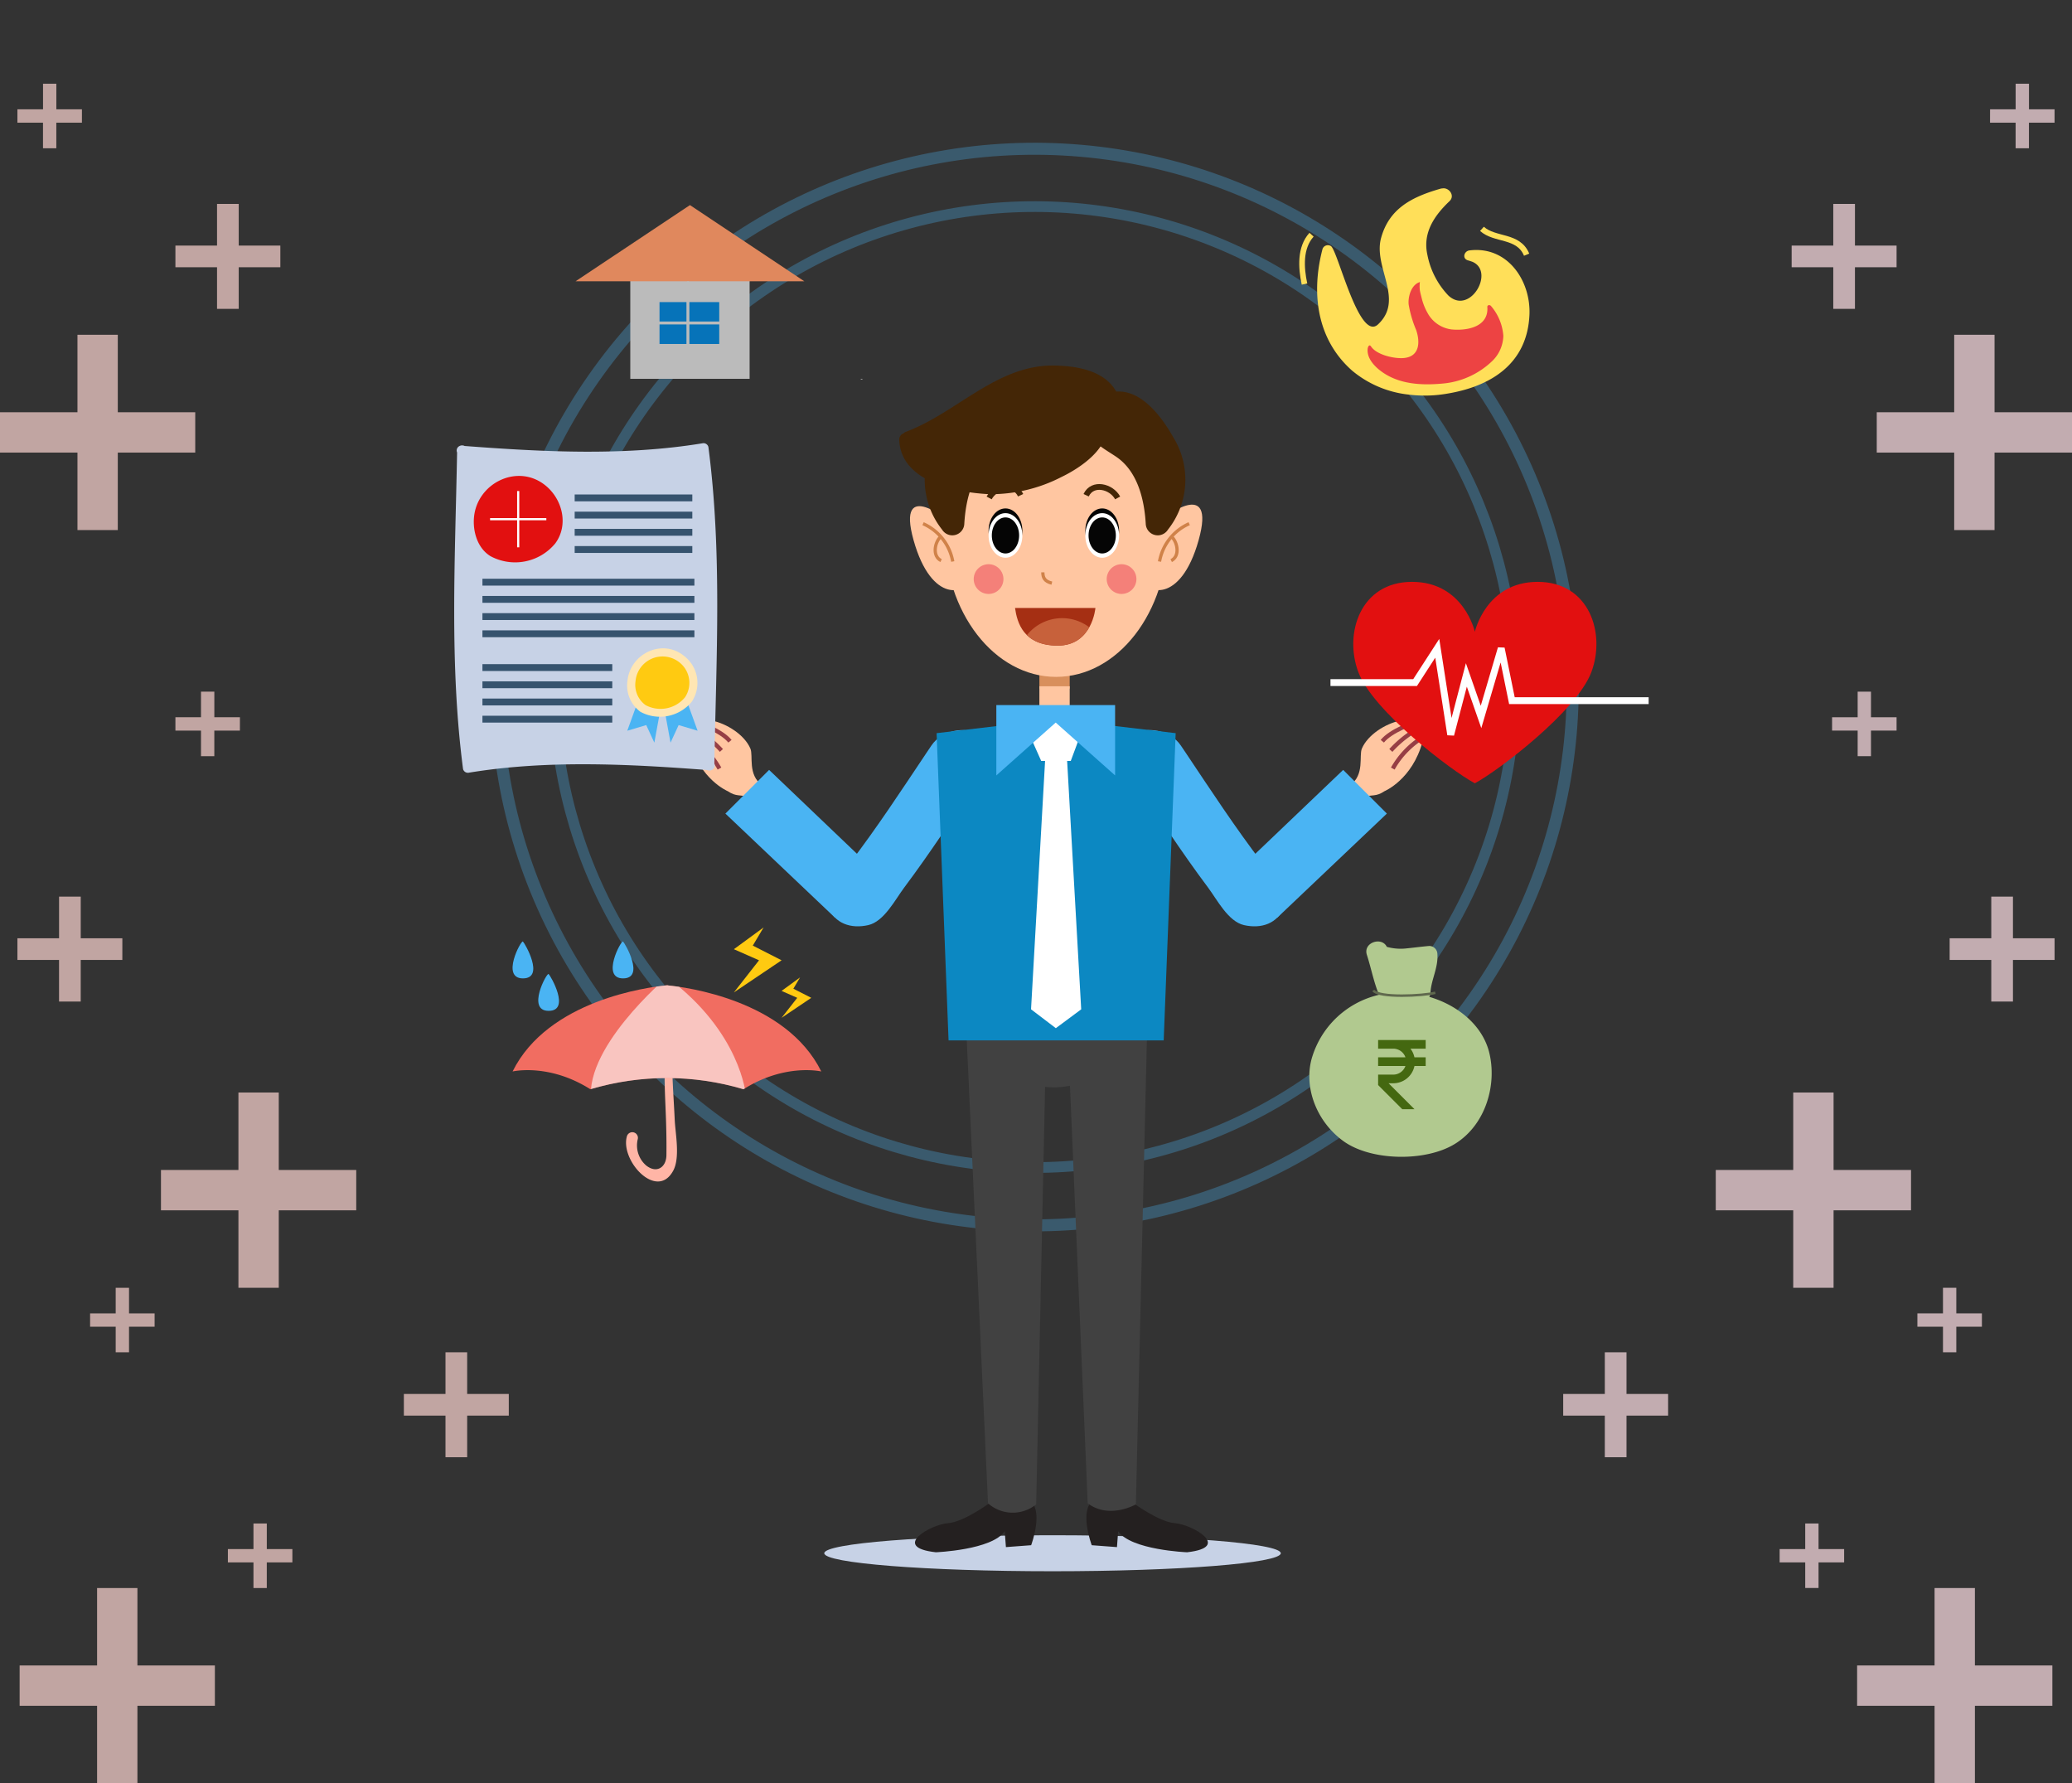 <svg xmlns="http://www.w3.org/2000/svg" xmlns:xlink="http://www.w3.org/1999/xlink" width="328" height="282.256" viewBox="0 0 328 282.256">
  <rect x="0" y="0" width="328" height="282.256" fill="#333333" stroke="none"/>
  <defs>
    <clipPath id="clip-path">
      <path id="Path_208070" data-name="Path 208070" d="M335.241,194.164c1.437-.484,1.941,0,3.358-.952,0,0,4.386-1.83,6.012-7.828s-7.73-3.283-9.6,1.08c-.5,1.165.481,4.115-1.878,5.843Z" transform="translate(-333.13 -181.914)" fill="none"/>
    </clipPath>
    <clipPath id="clip-path-2">
      <path id="Path_208077" data-name="Path 208077" d="M175.006,194.164c-1.438-.484-1.941,0-3.358-.952,0,0-4.386-1.83-6.012-7.828s7.73-3.283,9.6,1.08c.5,1.165-.482,4.115,1.878,5.843Z" transform="translate(-165.448 -181.914)" fill="none"/>
    </clipPath>
    <clipPath id="clip-path-3">
      <path id="Path_208106" data-name="Path 208106" d="M248.217,153.58h12.724s-.49,5.954-5.955,5.954S248.543,155.864,248.217,153.58Z" transform="translate(-248.217 -153.58)" fill="none"/>
    </clipPath>
    <clipPath id="clip-path-4">
      <path id="Path_208122" data-name="Path 208122" d="M145.472,249.23V249.2l-.192.016-.192-.016v.034c-2.669.259-18.629,2.269-24.242,13.614,0,0,5.731-1.355,12.313,2.813a42.4,42.4,0,0,1,24.243,0c6.581-4.168,12.313-2.813,12.313-2.813C164.1,251.5,148.142,249.489,145.472,249.23Z" transform="translate(-120.846 -249.196)" fill="none"/>
    </clipPath>
  </defs>
  <g id="login" transform="translate(-1.584 -9.205)">
    <g id="Group_158889" data-name="Group 158889" transform="translate(57.805 10.406)">
      <circle id="Ellipse_10097" data-name="Ellipse 10097" cx="85.2" cy="85.2" r="85.2" transform="translate(15.295 185.057) rotate(-85.038)" fill="none" stroke="#4ab4f3" stroke-width="1.902" opacity="0.3"/>
      <circle id="Ellipse_10098" data-name="Ellipse 10098" cx="76.047" cy="76.047" r="76.047" transform="translate(0 107.546) rotate(-45)" fill="none" stroke="#4ab4f3" stroke-width="1.697" opacity="0.3"/>
      <path id="Path_208062" data-name="Path 208062" d="M272.125,391.451c0,1.575-16.176,2.85-36.134,2.85s-36.135-1.275-36.135-2.85,16.178-2.849,36.135-2.849S272.125,389.878,272.125,391.451Z" transform="translate(-125.595 -146.807)" fill="#c7d2e6"/>
      <g id="Group_158872" data-name="Group 158872" transform="translate(52.774 56.651)">
        <path id="Path_208063" data-name="Path 208063" d="M273.464,379.862s4.223,3.191,6.885,3.39,9.086,3.8,1.887,4.6c0,0-8.9-.35-10.905-3.334l-.187,2.517-3.994-.3s-2.234-5.93.545-7.308Z" transform="translate(-203.321 -200.013)" fill="#242020"/>
        <path id="Path_208064" data-name="Path 208064" d="M234.927,379.862s-4.223,3.191-6.885,3.39-9.086,3.8-1.888,4.6c0,0,8.9-.35,10.905-3.334l.188,2.517,3.994-.3s2.235-5.93-.545-7.308Z" transform="translate(-187.005 -200.013)" fill="#242020"/>
        <path id="Path_208065" data-name="Path 208065" d="M264.372,254.143l-1.777,75.076s-4.168,2.42-7.627-.163l-2.808-66.1a12.878,12.878,0,0,1-2.558.262,13.237,13.237,0,0,1-1.382-.081l-1.407,66.082a5.891,5.891,0,0,1-7.626-.163L235.714,253.4a9.724,9.724,0,0,1-.147-1.645c0-.1.009-.2.011-.3l-.012-.2h.022c.194-4.316,3.162-7.749,6.822-7.76a6.9,6.9,0,0,1,6.191,4.567c.33-.024.663-.039,1-.039a12.79,12.79,0,0,1,2.391.23,6.9,6.9,0,0,1,6.2-4.758S264.6,243.78,264.372,254.143Z" transform="translate(-191.778 -148.965)" fill="#414141"/>
        <g id="Group_158854" data-name="Group 158854" transform="translate(68.884 56.073)">
          <g id="Group_158851" data-name="Group 158851" transform="translate(35.83)">
            <g id="Group_158850" data-name="Group 158850" clip-path="url(#clip-path)">
              <path id="Path_208066" data-name="Path 208066" d="M335.241,194.164c1.437-.484,1.941,0,3.358-.952,0,0,4.386-1.83,6.012-7.828s-7.73-3.283-9.6,1.08c-.5,1.165.481,4.115-1.878,5.843Z" transform="translate(-333.13 -181.914)" fill="#ffc6a1"/>
              <path id="Path_208067" data-name="Path 208067" d="M343.971,191.158a13.747,13.747,0,0,1,5.164-5.194" transform="translate(-337.201 -183.435)" fill="none" stroke="#963e45" stroke-width="0.663"/>
              <path id="Path_208068" data-name="Path 208068" d="M343.481,187.276a17.381,17.381,0,0,1,5.405-4.008" transform="translate(-337.017 -182.422)" fill="none" stroke="#963e45" stroke-width="0.663"/>
              <path id="Path_208069" data-name="Path 208069" d="M341.317,185.309c1.28-1.588,4.727-2.959,6.678-3.4" transform="translate(-336.204 -181.911)" fill="none" stroke="#963e45" stroke-width="0.663"/>
            </g>
          </g>
          <path id="Path_208071" data-name="Path 208071" d="M284.8,186.963c-1.669-2.485-5.463-3.044-7.389-1.8-2.288,1.481-2.011,4.317-.346,6.795,3.944,5.871,7.791,11.811,12.034,17.473,1.436,1.915,3.189,5.39,5.7,5.962,2.728.622,5.343-.221,6.4-2.949,1.039-2.685-1.883-4.761-3.4-6.747-4.365-5.7-8.294-11.713-12.284-17.676Q285.156,187.494,284.8,186.963Z" transform="translate(-275.755 -182.894)" fill="#4ab4f3"/>
          <g id="Group_158853" data-name="Group 158853" transform="translate(18.685 7.932)">
            <g id="Group_158852" data-name="Group 158852">
              <path id="Path_208072" data-name="Path 208072" d="M311.327,217.983l17.328-16.45-6.917-6.917-16.061,15.334Z" transform="translate(-305.676 -194.615)" fill="#4ab4f3"/>
            </g>
          </g>
        </g>
        <g id="Group_158859" data-name="Group 158859" transform="translate(0 56.073)">
          <g id="Group_158856" data-name="Group 158856">
            <g id="Group_158855" data-name="Group 158855" clip-path="url(#clip-path-2)">
              <path id="Path_208073" data-name="Path 208073" d="M175.006,194.164c-1.438-.484-1.941,0-3.358-.952,0,0-4.386-1.83-6.012-7.828s7.73-3.283,9.6,1.08c.5,1.165-.482,4.115,1.878,5.843Z" transform="translate(-165.448 -181.914)" fill="#ffc6a1"/>
              <path id="Path_208074" data-name="Path 208074" d="M170.188,191.158a13.741,13.741,0,0,0-5.163-5.194" transform="translate(-165.289 -183.435)" fill="none" stroke="#963e45" stroke-width="0.663"/>
              <path id="Path_208075" data-name="Path 208075" d="M170.533,187.276a17.379,17.379,0,0,0-5.4-4.008" transform="translate(-165.328 -182.422)" fill="none" stroke="#963e45" stroke-width="0.663"/>
              <path id="Path_208076" data-name="Path 208076" d="M171.933,185.309c-1.28-1.588-4.726-2.959-6.677-3.4" transform="translate(-165.376 -181.911)" fill="none" stroke="#963e45" stroke-width="0.663"/>
            </g>
          </g>
          <path id="Path_208078" data-name="Path 208078" d="M217.034,186.963c1.67-2.485,5.463-3.044,7.389-1.8,2.288,1.481,2.012,4.317.347,6.795-3.944,5.871-7.791,11.811-12.034,17.473-1.436,1.915-3.189,5.39-5.7,5.962-2.728.622-5.343-.221-6.4-2.949-1.04-2.685,1.882-4.761,3.4-6.747,4.364-5.7,8.294-11.713,12.284-17.676Z" transform="translate(-178.58 -182.894)" fill="#4ab4f3"/>
          <g id="Group_158858" data-name="Group 158858" transform="translate(5.835 7.932)">
            <g id="Group_158857" data-name="Group 158857">
              <path id="Path_208079" data-name="Path 208079" d="M192.12,217.983l-17.329-16.45,6.918-6.917,16.061,15.334Z" transform="translate(-174.791 -194.615)" fill="#4ab4f3"/>
            </g>
          </g>
        </g>
        <g id="Group_158869" data-name="Group 158869" transform="translate(35.054 3.654)">
          <g id="Group_158868" data-name="Group 158868">
            <g id="Group_158860" data-name="Group 158860" transform="translate(20.487 37.131)">
              <rect id="Rectangle_169354" data-name="Rectangle 169354" width="4.799" height="10.35" fill="#d88f5c"/>
              <rect id="Rectangle_169355" data-name="Rectangle 169355" width="4.799" height="11.816" transform="translate(0 9.987)" fill="#ffc6a1"/>
            </g>
            <path id="Path_208080" data-name="Path 208080" d="M228.1,130.406s-8.81-7.468-5.946,2.763,8.593,8.592,9,5.728Z" transform="translate(-221.581 -109.165)" fill="#ffc6a1"/>
            <path id="Path_208081" data-name="Path 208081" d="M265.671,120.789c0,12.6-7.914,22.815-17.676,22.815s-17.678-10.215-17.678-22.815,7.915-22.815,17.678-22.815S265.671,108.189,265.671,120.789Z" transform="translate(-224.862 -97.974)" fill="#ffc6a1"/>
            <g id="Group_158861" data-name="Group 158861" transform="translate(2.075 21.383)">
              <path id="Path_208082" data-name="Path 208082" d="M224.9,132.216a8.092,8.092,0,0,1,4.7,5.987" transform="translate(-224.903 -132.216)" fill="none" stroke="#d08249" stroke-width="0.514"/>
              <path id="Path_208083" data-name="Path 208083" d="M228.766,135.64c-.856.856-1.283,2.994.143,3.706" transform="translate(-226.058 -133.502)" fill="none" stroke="#d08249" stroke-width="0.514"/>
            </g>
            <g id="Group_158863" data-name="Group 158863" transform="translate(27.758 18.966)">
              <path id="Path_208084" data-name="Path 208084" d="M266.031,131.873c0,1.948,1.2,3.528,2.673,3.528s2.673-1.58,2.673-3.528-1.2-3.528-2.673-3.528S266.031,129.925,266.031,131.873Z" transform="translate(-266.031 -128.345)" fill="#050505"/>
              <g id="Group_158862" data-name="Group 158862" transform="translate(0 0.749)">
                <path id="Path_208085" data-name="Path 208085" d="M266.031,133.072c0,1.948,1.2,3.528,2.673,3.528s2.673-1.579,2.673-3.528-1.2-3.528-2.673-3.528S266.031,131.123,266.031,133.072Z" transform="translate(-266.031 -129.544)" fill="#fff"/>
                <path id="Path_208086" data-name="Path 208086" d="M266.85,133.478c0,1.576.968,2.854,2.162,2.854s2.161-1.278,2.161-2.854-.967-2.854-2.161-2.854S266.85,131.9,266.85,133.478Z" transform="translate(-266.339 -129.95)" fill="#050505"/>
              </g>
            </g>
            <path id="Path_208087" data-name="Path 208087" d="M255.264,144.542c0,.856.285,1.427,1.425,1.712" transform="translate(-234.23 -115.461)" fill="none" stroke="#d08249" stroke-width="0.514"/>
            <g id="Group_158864" data-name="Group 158864" transform="translate(36.691 18.369)">
              <path id="Path_208088" data-name="Path 208088" d="M283.623,129.62s8.578-6.826,5.714,3.4-8.593,8.592-9,5.728Z" transform="translate(-280.335 -127.389)" fill="#ffc6a1"/>
              <path id="Path_208089" data-name="Path 208089" d="M289.538,132.216a8.092,8.092,0,0,0-4.7,5.987" transform="translate(-282.024 -129.202)" fill="none" stroke="#d08249" stroke-width="0.514"/>
            </g>
            <g id="Group_158865" data-name="Group 158865" transform="translate(10.093 27.798)" opacity="0.6">
              <path id="Path_208090" data-name="Path 208090" d="M242.447,144.84a2.352,2.352,0,1,1-2.352-2.352A2.352,2.352,0,0,1,242.447,144.84Z" transform="translate(-237.743 -142.488)" fill="#ed515f"/>
              <path id="Path_208091" data-name="Path 208091" d="M276.157,144.84a2.352,2.352,0,1,1-2.352-2.352A2.352,2.352,0,0,1,276.157,144.84Z" transform="translate(-250.402 -142.488)" fill="#ed515f"/>
            </g>
            <path id="Path_208092" data-name="Path 208092" d="M281.348,110.446" transform="translate(-244.025 -102.658)" fill="none" stroke="#cd9967" stroke-width="0.6"/>
            <g id="Group_158867" data-name="Group 158867" transform="translate(12.445 18.966)">
              <path id="Path_208093" data-name="Path 208093" d="M246.856,131.873c0,1.948-1.2,3.528-2.673,3.528s-2.673-1.58-2.673-3.528,1.2-3.528,2.673-3.528S246.856,129.925,246.856,131.873Z" transform="translate(-241.51 -128.345)" fill="#050505"/>
              <g id="Group_158866" data-name="Group 158866" transform="translate(0 0.749)">
                <path id="Path_208094" data-name="Path 208094" d="M246.856,133.072c0,1.948-1.2,3.528-2.673,3.528s-2.673-1.579-2.673-3.528,1.2-3.528,2.673-3.528S246.856,131.123,246.856,133.072Z" transform="translate(-241.51 -129.544)" fill="#fff"/>
                <path id="Path_208095" data-name="Path 208095" d="M246.652,133.478c0,1.576-.968,2.854-2.162,2.854s-2.162-1.278-2.162-2.854.968-2.854,2.162-2.854S246.652,131.9,246.652,133.478Z" transform="translate(-241.817 -129.95)" fill="#050505"/>
              </g>
            </g>
            <path id="Path_208096" data-name="Path 208096" d="M287.945,135.64c.856.856,1.283,2.994-.142,3.706" transform="translate(-246.449 -112.118)" fill="none" stroke="#d08249" stroke-width="0.514"/>
          </g>
          <path id="Path_208097" data-name="Path 208097" d="M247.278,181.739v-.005l-.023,0-.022,0v.005l-18.9,2.226,1.894,48.628h34.056l1.894-48.628Z" transform="translate(-224.117 -129.428)" fill="#0c88c2"/>
          <path id="Path_208098" data-name="Path 208098" d="M250.513,182.294l2.708,6.068H257.9l2.465-6.628Z" transform="translate(-232.446 -129.428)" fill="#fff"/>
          <path id="Path_208099" data-name="Path 208099" d="M252.874,180.956l9.4,8.365V178.186h-18.8v11.135Z" transform="translate(-229.802 -128.095)" fill="#4ab4f3"/>
          <path id="Path_208100" data-name="Path 208100" d="M260.216,231.118,256.2,234.1l-3.925-2.986,2.274-40.221h3.389Z" transform="translate(-233.109 -132.868)" fill="#fff"/>
        </g>
        <path id="Path_208101" data-name="Path 208101" d="M253.069,96c-1.978-3.157-6.228-3.808-9.624-3.873-9.1-.176-15.473,7.492-23.56,10.5a.853.853,0,0,0-.332.233,1.045,1.045,0,0,0-.689,1.105c.321,6.572,9.007,8.262,14.221,8.522a24.382,24.382,0,0,0,11.439-2.71c2.271-1.085,5.7-3.258,6.8-5.958C256.038,103.838,254.729,98.65,253.069,96Z" transform="translate(-185.506 -92.122)" fill="#442606"/>
        <path id="Path_208102" data-name="Path 208102" d="M280.078,106.029c-1.968-3.5-5.7-8.561-10.389-7.032a4.719,4.719,0,0,0-3.315,3.315c-.013.081-.027.161-.04.242-.6,3.56,2.1,4.776,4.608,6.45,3.4,2.269,4.5,6.673,4.735,10.631a1.9,1.9,0,0,0,3.51.95A12.73,12.73,0,0,0,280.078,106.029Z" transform="translate(-203.3 -94.599)" fill="#442606"/>
        <path id="Path_208103" data-name="Path 208103" d="M227.187,106.029c1.968-3.5,5.7-8.561,10.39-7.032a4.718,4.718,0,0,1,3.315,3.315c.014.081.027.161.041.242.6,3.56-2.1,4.776-4.609,6.45-3.4,2.269-4.5,6.673-4.735,10.631a1.9,1.9,0,0,1-3.51.95A12.731,12.731,0,0,1,227.187,106.029Z" transform="translate(-187.933 -94.599)" fill="#442606"/>
        <g id="Group_158871" data-name="Group 158871" transform="translate(51.687 38.379)">
          <g id="Group_158870" data-name="Group 158870" clip-path="url(#clip-path-3)">
            <path id="Path_208104" data-name="Path 208104" d="M248.217,153.58h12.724s-.49,5.954-5.955,5.954S248.543,155.864,248.217,153.58Z" transform="translate(-248.217 -153.58)" fill="#a52f13"/>
            <path id="Path_208105" data-name="Path 208105" d="M262.994,163.279a7.122,7.122,0,1,1-7.122-7.121A7.122,7.122,0,0,1,262.994,163.279Z" transform="translate(-248.418 -154.548)" fill="#c7613b"/>
          </g>
        </g>
        <path id="Path_208107" data-name="Path 208107" d="M266.241,124.213c1-2.138,3.99-1.425,4.987.427" transform="translate(-203.298 -103.68)" fill="none" stroke="#442606" stroke-width="0.913"/>
        <path id="Path_208108" data-name="Path 208108" d="M246.636,124.213c-1-2.138-3.989-1.425-4.986.427" transform="translate(-194.064 -103.68)" fill="none" stroke="#442606" stroke-width="0.913"/>
      </g>
      <g id="Group_158873" data-name="Group 158873" transform="translate(154.394 90.894)">
        <path id="Path_208109" data-name="Path 208109" d="M363.149,146.958c-8.189,0-9.945,7.9-9.945,7.9s-1.755-7.9-9.945-7.9-10.824,8.191-8.483,14.334S349.4,176.8,353.2,178.843c3.8-2.048,16.088-11.409,18.429-17.552S371.341,146.958,363.149,146.958Z" transform="translate(-330.347 -146.958)" fill="#e21010"/>
        <path id="Path_208110" data-name="Path 208110" d="M328.177,169.223h13.394l3.51-5.429,2.128,13.688,2.48-9.47,2.32,6.652,3.2-10.87,1.688,8.286h21.647" transform="translate(-328.177 -153.28)" fill="none" stroke="#fff" stroke-width="1.083"/>
      </g>
      <g id="Group_158881" data-name="Group 158881" transform="translate(15.679 68.955)">
        <path id="Path_208111" data-name="Path 208111" d="M146.285,112.406a.8.8,0,0,0-.963-.568c-12.365,2.026-25.181,1.364-37.627.421a.888.888,0,0,0-.806.007.781.781,0,0,0-.384,1.019c-.3,16.7-1.233,33.486.944,50.109a.8.8,0,0,0,.964.568c12.364-2.026,25.181-1.363,37.626-.421a.89.89,0,0,0,.806-.006.781.781,0,0,0,.384-1.019C147.533,145.812,148.463,129.029,146.285,112.406Z" transform="translate(-106.047 -111.826)" fill="#c7d2e6"/>
        <g id="Group_158875" data-name="Group 158875" transform="translate(3.1 5.172)">
          <path id="Path_208112" data-name="Path 208112" d="M122.469,121.709c-4.372-3.688-10.85-.555-11.414,4.847-.24,2.3.528,4.985,2.6,6.252a8.233,8.233,0,0,0,10.262-2.027C126.031,127.91,125.084,123.916,122.469,121.709Z" transform="translate(-111.012 -120.108)" fill="#e21010"/>
          <g id="Group_158874" data-name="Group 158874" transform="translate(2.578 2.393)">
            <path id="Path_208113" data-name="Path 208113" d="M122.274,123.941v8.909" transform="translate(-117.82 -123.941)" fill="none" stroke="#fff" stroke-width="0.339"/>
            <path id="Path_208114" data-name="Path 208114" d="M124.049,131.075h-8.908" transform="translate(-115.141 -126.62)" fill="none" stroke="#fff" stroke-width="0.339"/>
          </g>
        </g>
        <g id="Group_158876" data-name="Group 158876" transform="translate(19.072 8.109)">
          <rect id="Rectangle_169356" data-name="Rectangle 169356" width="18.622" height="1.085" fill="#36536e"/>
          <rect id="Rectangle_169357" data-name="Rectangle 169357" width="18.622" height="1.085" transform="translate(0 2.722)" fill="#36536e"/>
          <rect id="Rectangle_169358" data-name="Rectangle 169358" width="18.622" height="1.086" transform="translate(0 5.445)" fill="#36536e"/>
          <rect id="Rectangle_169359" data-name="Rectangle 169359" width="18.622" height="1.086" transform="translate(0 8.167)" fill="#36536e"/>
        </g>
        <g id="Group_158877" data-name="Group 158877" transform="translate(4.47 21.447)">
          <rect id="Rectangle_169360" data-name="Rectangle 169360" width="33.555" height="1.086" fill="#36536e"/>
          <rect id="Rectangle_169361" data-name="Rectangle 169361" width="33.555" height="1.086" transform="translate(0 2.723)" fill="#36536e"/>
          <rect id="Rectangle_169362" data-name="Rectangle 169362" width="33.555" height="1.085" transform="translate(0 5.446)" fill="#36536e"/>
          <rect id="Rectangle_169363" data-name="Rectangle 169363" width="33.555" height="1.085" transform="translate(0 8.168)" fill="#36536e"/>
        </g>
        <g id="Group_158878" data-name="Group 158878" transform="translate(4.47 34.964)">
          <rect id="Rectangle_169364" data-name="Rectangle 169364" width="20.554" height="1.085" fill="#36536e"/>
          <rect id="Rectangle_169365" data-name="Rectangle 169365" width="20.554" height="1.085" transform="translate(0 2.722)" fill="#36536e"/>
          <rect id="Rectangle_169366" data-name="Rectangle 169366" width="20.554" height="1.085" transform="translate(0 5.445)" fill="#36536e"/>
          <rect id="Rectangle_169367" data-name="Rectangle 169367" width="20.554" height="1.085" transform="translate(0 8.167)" fill="#36536e"/>
        </g>
        <g id="Group_158880" data-name="Group 158880" transform="translate(27.399 32.462)">
          <path id="Path_208115" data-name="Path 208115" d="M151.781,176.474l-1.858,5.131,3-.893,1.284,2.781,1.286-7.019Z" transform="translate(-149.923 -168.565)" fill="#4ab4f3"/>
          <path id="Path_208116" data-name="Path 208116" d="M162.542,176.474l1.858,5.131-3-.893-1.284,2.781-1.286-7.019Z" transform="translate(-153.269 -168.565)" fill="#4ab4f3"/>
          <g id="Group_158879" data-name="Group 158879">
            <path id="Path_208117" data-name="Path 208117" d="M158.989,165.076c-3.46-2.919-8.587-.44-9.033,3.836a5.154,5.154,0,0,0,2.056,4.948,6.516,6.516,0,0,0,8.121-1.606A5.367,5.367,0,0,0,158.989,165.076Z" transform="translate(-149.922 -163.809)" fill="#ffe6b3"/>
            <path id="Path_208118" data-name="Path 208118" d="M158.953,166.786a4.291,4.291,0,0,0-6.95,2.951,3.968,3.968,0,0,0,1.582,3.807,5.014,5.014,0,0,0,6.248-1.235A4.128,4.128,0,0,0,158.953,166.786Z" transform="translate(-150.694 -164.561)" fill="#ffca11"/>
          </g>
        </g>
      </g>
      <g id="Group_158885" data-name="Group 158885" transform="translate(24.92 145.598)">
        <g id="Group_158882" data-name="Group 158882" transform="translate(17.963 15.472)">
          <path id="Path_208119" data-name="Path 208119" d="M156.57,259.559c-1.258,4.829-.8,9.786-.636,14.725.061,1.872.092,3.759.067,5.632-.026,1.9-1.541,2.949-3.219,1.606a4.186,4.186,0,0,1-1.316-4.164.889.889,0,0,0-1.713-.471c-1.131,3.838,4.723,10.253,7.317,5.483,1.132-2.083.346-5.864.244-8.085-.225-4.874-.712-9.771-.114-14.64.044-.365-.541-.427-.63-.085Z" transform="translate(-149.61 -259.333)" fill="#ffb5a6"/>
        </g>
        <g id="Group_158884" data-name="Group 158884" transform="translate(0.001 9.141)">
          <g id="Group_158883" data-name="Group 158883" clip-path="url(#clip-path-4)">
            <path id="Path_208120" data-name="Path 208120" d="M145.472,249.23V249.2l-.192.016-.192-.016v.034c-2.669.259-18.629,2.269-24.242,13.614,0,0,5.731-1.355,12.313,2.813a42.4,42.4,0,0,1,24.243,0c6.581-4.168,12.313-2.813,12.313-2.813C164.1,251.5,148.142,249.489,145.472,249.23Z" transform="translate(-120.846 -249.196)" fill="#f16d61"/>
            <path id="Path_208121" data-name="Path 208121" d="M152.723,247.161s-13.854,11.683-11.859,20.232l24.354-1.568S164.44,255.851,152.723,247.161Z" transform="translate(-128.289 -248.432)" fill="#fff" opacity="0.6"/>
          </g>
        </g>
        <path id="Path_208123" data-name="Path 208123" d="M181.645,234.558l-4.7,3.44,3.98,1.756-3.98,5.082,7.551-5.082-4.559-2.326Z" transform="translate(-141.911 -234.558)" fill="#ffca11"/>
        <path id="Path_208124" data-name="Path 208124" d="M191.963,247.21l-2.927,2.141,2.478,1.094-2.478,3.164,4.7-3.164L190.9,249Z" transform="translate(-146.452 -239.309)" fill="#ffca11"/>
        <path id="Path_208125" data-name="Path 208125" d="M129,246.349c-.295-.259-3.536,5.832,0,5.832S129.3,246.606,129,246.349Z" transform="translate(-123.293 -238.983)" fill="#4ab4f3"/>
        <path id="Path_208126" data-name="Path 208126" d="M147.863,238.118c-.295-.257-3.536,5.833,0,5.833S148.158,238.377,147.863,238.118Z" transform="translate(-130.375 -235.892)" fill="#4ab4f3"/>
        <path id="Path_208127" data-name="Path 208127" d="M122.484,238.118c-.295-.257-3.536,5.833,0,5.833S122.779,238.377,122.484,238.118Z" transform="translate(-120.845 -235.892)" fill="#4ab4f3"/>
      </g>
      <g id="Group_158886" data-name="Group 158886" transform="translate(151.046 147.817)">
        <path id="Path_208128" data-name="Path 208128" d="M351.27,260.446c-1.49-5.81-8.218-9.638-14.805-9.4a14.471,14.471,0,0,0-13.3,10.542c-1.229,4.621.857,9.922,5.018,12.952,4.38,3.19,13.033,3.316,17.667.466C350.848,271.926,352.552,265.448,351.27,260.446Z" transform="translate(-322.814 -242.963)" fill="#b1c98f"/>
        <path id="Path_208129" data-name="Path 208129" d="M348.515,240.108a1.3,1.3,0,0,0-1.29-1.29c-1.29.111-2.571.29-3.857.413a8.1,8.1,0,0,1-2.863-.274c-.784-1.654-3.786-.7-3.155,1.265.827,2.573,1.244,5.233,2.534,7.64a1.476,1.476,0,0,0,1.646.668c1.628-.347,3.255-.7,4.887-1.031a1.371,1.371,0,0,0,1-1.31C347.545,244.107,348.662,242.269,348.515,240.108Z" transform="translate(-328.24 -238.111)" fill="#b1c98f"/>
        <path id="Path_208130" data-name="Path 208130" d="M339.033,250.517c.859,1.226,7.978.859,9.819.368" transform="translate(-328.905 -242.77)" fill="none" stroke="#60694e" stroke-width="0.393"/>
        <path id="rupee_2_" data-name="rupee (2)" d="M13.53,5.369V4H6V5.369H8.4a2.049,2.049,0,0,1,1.927,1.369H6V8.107h4.323A2.049,2.049,0,0,1,8.4,9.476H6v1.652l3.824,3.824H11.76L7.652,10.845H8.4a3.427,3.427,0,0,0,3.353-2.738H13.53V6.738H11.749a3.377,3.377,0,0,0-.633-1.369Z" transform="translate(4.891 11.596)" fill="#446810"/>
      </g>
      <g id="Group_158887" data-name="Group 158887" transform="translate(149.898 28.603)">
        <path id="Path_208131" data-name="Path 208131" d="M348.918,57.039c-.882.108-1.2,1.321-.222,1.582.235.063.456.142.678.219,3.627,1.54-.382,8.522-3.8,5.341a12.855,12.855,0,0,1-3.327-6.465c-.759-3.443,1.078-6.167,3.508-8.473.932-.886-.113-2.2-1.12-2.016a1.03,1.03,0,0,0-.285.039c-4.533,1.3-8.138,3.119-9.427,7.8-1.284,4.667,3.733,9.719-.479,13.677-3.018,2.836-6.366-11.7-7.466-12.388a.9.9,0,0,0-1.321.439c-1.807,6.859-1.006,14.27,4.7,19.293a16.751,16.751,0,0,0,8.906,3.771,20.615,20.615,0,0,0,5.778-.092c7.279-1.123,13.033-4.791,13.367-12.551C358.638,61.9,354.993,56.3,348.918,57.039Z" transform="translate(-322.413 -47.209)" fill="#ffdf59"/>
        <path id="Path_208132" data-name="Path 208132" d="M359.075,79.461a8.131,8.131,0,0,0-1.954-4.7c-.166-.219-.6-.185-.578.157.226,3.141-3.154,3.783-5.621,3.557a5.022,5.022,0,0,1-3.852-2.632,8.919,8.919,0,0,1-.922-2.349c-.1-.393-.219-.816-.285-1.211a5.14,5.14,0,0,1,.006-1.313c-1.366.407-1.895,2.294-1.784,3.523a17.838,17.838,0,0,0,1.192,4.071c.639,1.867.575,4.156-1.876,4.424-1.487.164-4.353-.458-5.258-1.808-.31-.465-.515.094-.541.325-.18,1.587,1.188,2.943,2.387,3.772,2.706,1.871,6.143,2.057,9.313,1.774a12.948,12.948,0,0,0,7.976-3.541,5.708,5.708,0,0,0,1.743-3.385A4.365,4.365,0,0,0,359.075,79.461Z" transform="translate(-327.215 -56.132)" fill="#ed4343"/>
        <path id="Path_208133" data-name="Path 208133" d="M366.578,57.481c2.047,1.86,5.767.93,7.07,4.093" transform="translate(-338.101 -51.066)" fill="none" stroke="#ffdf59" stroke-width="0.894"/>
        <path id="Path_208134" data-name="Path 208134" d="M321.361,66.784c-.558-2.6-.744-5.767,1.117-7.813" transform="translate(-320.977 -51.626)" fill="none" stroke="#ffdf59" stroke-width="0.894"/>
      </g>
      <path id="Path_208135" data-name="Path 208135" d="M209.095,95.6a.048.048,0,0,0,.047.048h.19a.048.048,0,0,0,.047-.048h0a.047.047,0,0,0-.047-.047h-.19a.047.047,0,0,0-.047.047Z" transform="translate(-129.065 -36.762)" fill="#bbb"/>
      <g id="Group_158888" data-name="Group 158888" transform="translate(34.888 31.26)">
        <rect id="Rectangle_169368" data-name="Rectangle 169368" width="18.888" height="17.66" transform="translate(8.666 9.838)" fill="#bbb"/>
        <path id="Path_208136" data-name="Path 208136" d="M136.806,63.524l18.111-12.06,18.11,12.06Z" transform="translate(-136.806 -51.463)" fill="#e0885d"/>
        <rect id="Rectangle_169369" data-name="Rectangle 169369" width="9.453" height="6.627" transform="translate(13.294 15.355)" fill="#0673b9"/>
        <path id="Path_208137" data-name="Path 208137" d="M167.694,77.146h-6.139V71.007a.231.231,0,1,0-.462,0v6.139h-6.139a.231.231,0,0,0,0,.462h6.139v6.139a.231.231,0,0,0,.462,0V77.608h6.139a.231.231,0,0,0,0-.462Z" transform="translate(-143.534 -58.716)" fill="#bbb"/>
      </g>
    </g>
    <g id="Group_158892" data-name="Group 158892" transform="translate(24.584 22.458)" opacity="0.7">
      <g id="Group_158890" data-name="Group 158890" transform="translate(-23)">
        <path id="Path_208138" data-name="Path 208138" d="M85.662,70.036H79.073V63.448H75.641v6.589H69.052v3.432h6.589v6.589h3.432V73.468h6.589Z" transform="translate(-41.283 -44.422)" fill="#fed5d1"/>
        <path id="Path_208139" data-name="Path 208139" d="M143.573,361.1h-6.589v-6.589h-3.432V361.1h-6.589v3.432h6.589v6.589h3.432v-6.589h6.589Z" transform="translate(-63.03 -153.721)" fill="#fed5d1"/>
        <path id="Path_208140" data-name="Path 208140" d="M45.613,245.605H39.025v-6.589H35.593v6.589H29v3.432h6.589v6.589h3.432v-6.589h6.589Z" transform="translate(-26.244 -110.352)" fill="#fed5d1"/>
        <path id="Path_208141" data-name="Path 208141" d="M79.264,191.116H75.213v-4.051H73.1v4.051H69.052v2.11H73.1v4.051h2.11v-4.051h4.051Z" transform="translate(-41.283 -90.843)" fill="#fed5d1"/>
        <path id="Path_208142" data-name="Path 208142" d="M57.637,342.207H53.586v-4.051h-2.11v4.051H47.425v2.11h4.051v4.051h2.11v-4.051h4.051Z" transform="translate(-33.161 -147.581)" fill="#fed5d1"/>
        <path id="Path_208143" data-name="Path 208143" d="M92.562,401.952H88.512V397.9H86.4v4.051H82.351v2.11H86.4v4.051h2.11v-4.051h4.051Z" transform="translate(-46.277 -170.016)" fill="#fed5d1"/>
        <path id="Path_208144" data-name="Path 208144" d="M39.215,37.031H35.165V32.98h-2.11v4.051H29v2.11h4.051v4.051h2.11V39.141h4.051Z" transform="translate(-26.244 -32.98)" fill="#fed5d1"/>
        <path id="Path_208145" data-name="Path 208145" d="M55.492,108.868H43.231V96.608H36.845v12.261H24.584v6.386H36.845v12.26h6.386v-12.26H55.492Z" transform="translate(-24.584 -56.874)" fill="#fed5d1"/>
        <path id="Path_208146" data-name="Path 208146" d="M60.469,426.513H48.208v-12.26H41.822v12.26H29.561V432.9H41.822v12.26h6.386V432.9H60.469Z" transform="translate(-26.453 -176.157)" fill="#fed5d1"/>
        <path id="Path_208147" data-name="Path 208147" d="M96.3,300.924H84.037v-12.26H77.651v12.26H65.39v6.386H77.651v12.26h6.386v-12.26H96.3Z" transform="translate(-39.908 -128.995)" fill="#fed5d1"/>
      </g>
      <g id="Group_158891" data-name="Group 158891" transform="translate(224.456)">
        <path id="Path_208148" data-name="Path 208148" d="M404.35,70.036h6.589V63.448h3.432v6.589h6.588v3.432H414.37v6.589h-3.432V73.468H404.35Z" transform="translate(-368.185 -44.422)" fill="#ffe0e5"/>
        <path id="Path_208149" data-name="Path 208149" d="M346.438,361.1h6.589v-6.589h3.432V361.1h6.589v3.432h-6.589v6.589h-3.432v-6.589h-6.589Z" transform="translate(-346.438 -153.721)" fill="#ffe0e5"/>
        <path id="Path_208150" data-name="Path 208150" d="M444.4,245.605h6.589v-6.589h3.432v6.589h6.589v3.432h-6.589v6.589h-3.432v-6.589H444.4Z" transform="translate(-383.224 -110.352)" fill="#ffe0e5"/>
        <path id="Path_208151" data-name="Path 208151" d="M414.595,191.116h4.051v-4.051h2.109v4.051h4.051v2.11h-4.051v4.051h-2.109v-4.051h-4.051Z" transform="translate(-372.032 -90.843)" fill="#ffe0e5"/>
        <path id="Path_208152" data-name="Path 208152" d="M436.222,342.207h4.051v-4.051h2.111v4.051h4.051v2.11h-4.051v4.051h-2.111v-4.051h-4.051Z" transform="translate(-380.153 -147.581)" fill="#ffe0e5"/>
        <path id="Path_208153" data-name="Path 208153" d="M401.3,401.952h4.051V397.9h2.109v4.051h4.051v2.11h-4.051v4.051h-2.109v-4.051H401.3Z" transform="translate(-367.038 -170.016)" fill="#ffe0e5"/>
        <path id="Path_208154" data-name="Path 208154" d="M454.644,37.031h4.051V32.98h2.11v4.051h4.051v2.11H460.8v4.051h-2.11V39.141h-4.051Z" transform="translate(-387.071 -32.98)" fill="#ffe0e5"/>
        <path id="Path_208155" data-name="Path 208155" d="M425.922,108.868h12.261V96.608h6.386v12.261H456.83v6.386H444.568v12.26h-6.386v-12.26H425.922Z" transform="translate(-376.286 -56.874)" fill="#ffe0e5"/>
        <path id="Path_208156" data-name="Path 208156" d="M420.944,426.513h12.261v-12.26h6.386v12.26h12.261V432.9H439.591v12.26h-6.386V432.9H420.944Z" transform="translate(-374.416 -176.157)" fill="#ffe0e5"/>
        <path id="Path_208157" data-name="Path 208157" d="M385.115,300.924h12.261v-12.26h6.386v12.26h12.262v6.386H403.762v12.26h-6.386v-12.26H385.115Z" transform="translate(-360.962 -128.995)" fill="#ffe0e5"/>
      </g>
    </g>
  </g>
</svg>
